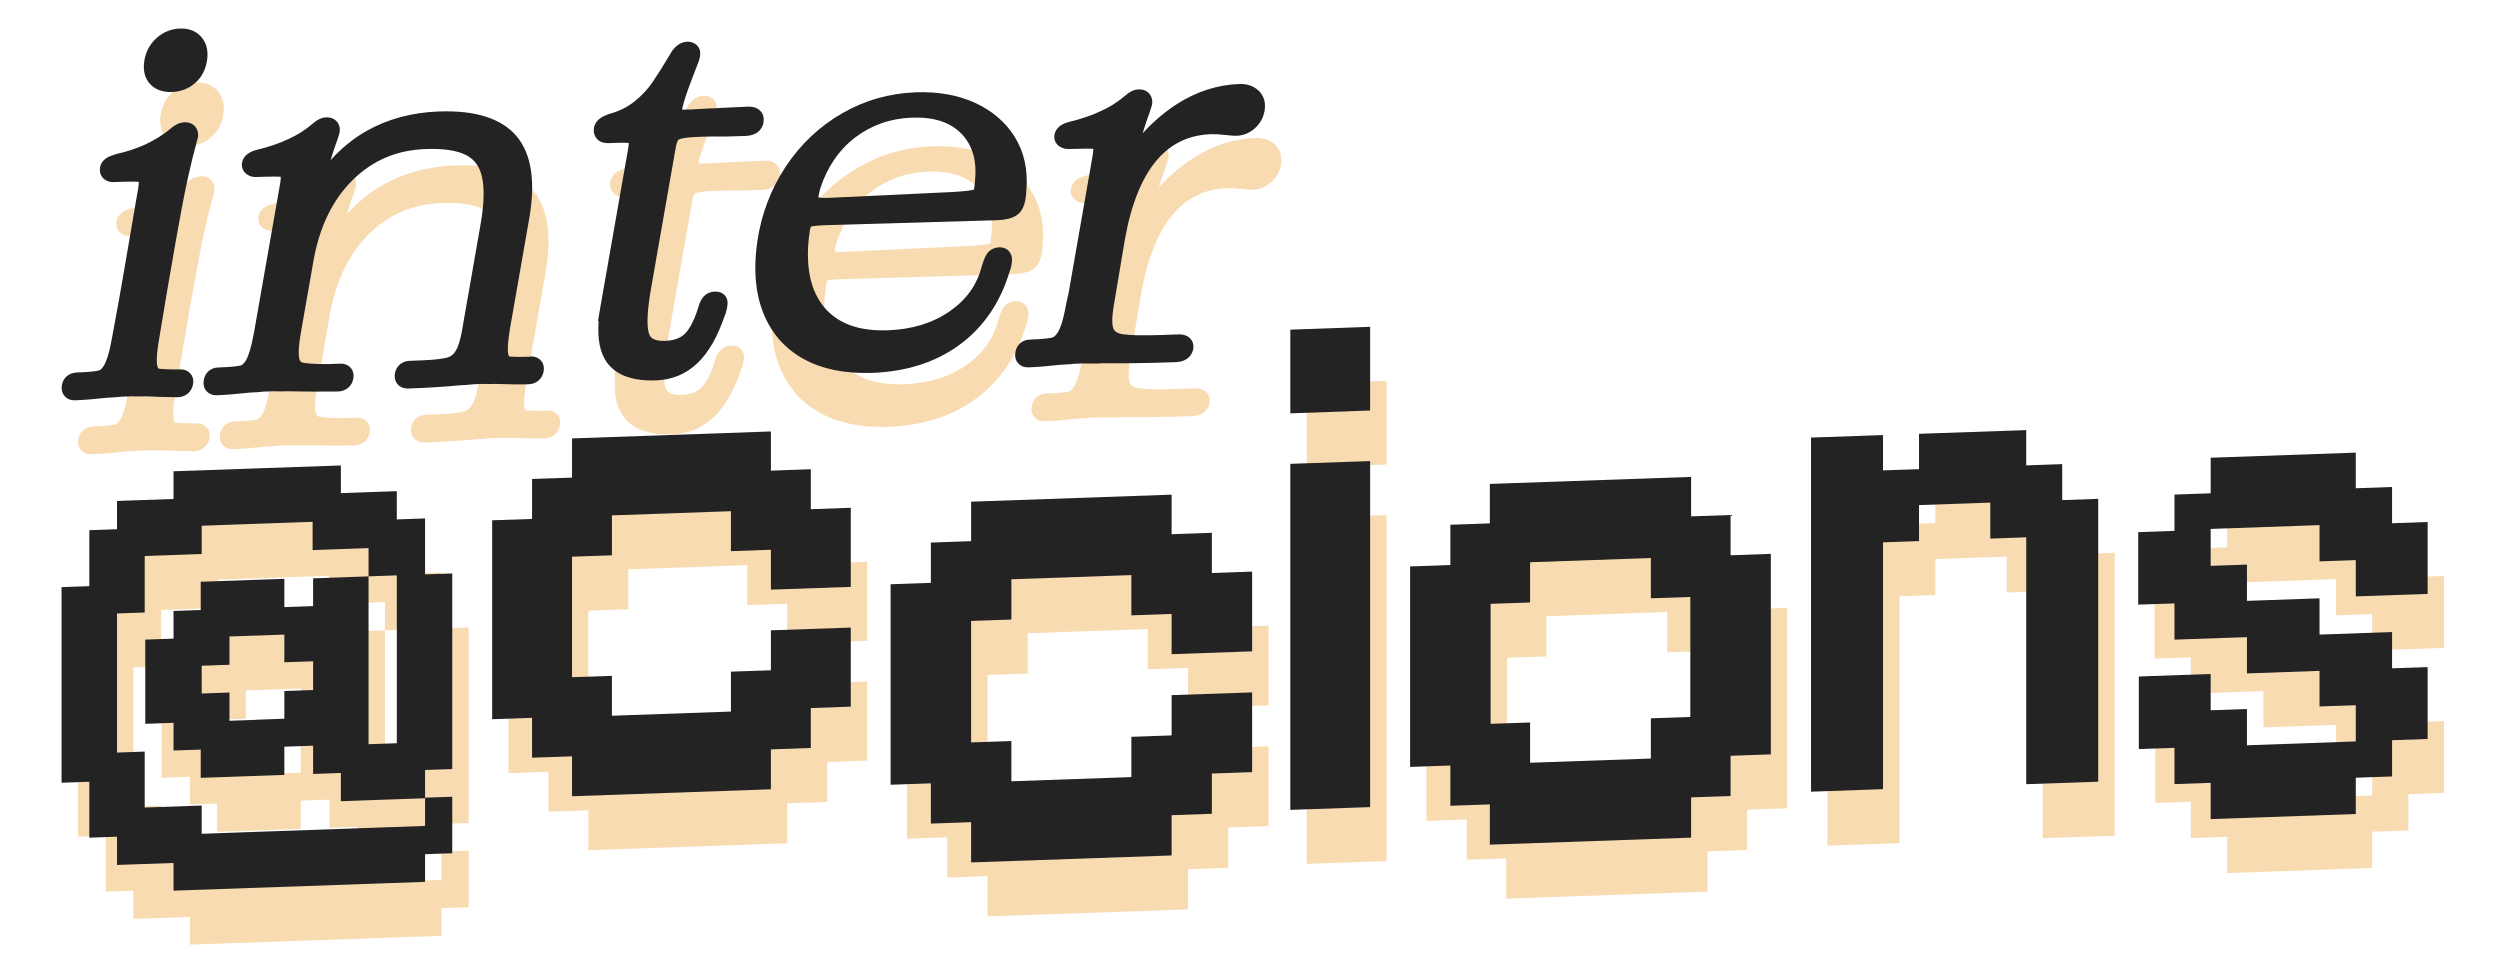 <?xml version="1.0" encoding="UTF-8"?>
<svg id="Capa_1" xmlns="http://www.w3.org/2000/svg" viewBox="0 0 352.12 136.12">
  <defs>
    <style>
      .cls-1 {
        fill: #f9dbb2;
      }

      .cls-2 {
        fill: #232323;
      }
    </style>
  </defs>
  <g>
    <path class="cls-1" d="M30.75,12.92c-.5-.62-1.43-1.36-3.08-1.3-1.26.04-2.37.49-3.3,1.32-.93.83-1.51,1.88-1.73,3.14-.3,1.7.25,2.74.75,3.3.73.83,1.78,1.22,3.12,1.18,1.25-.04,2.34-.46,3.23-1.23.91-.77,1.48-1.81,1.7-3.09.23-1.34,0-2.46-.7-3.33Z"/>
    <path class="cls-1" d="M28.27,24.83c-.43.01-.85.15-1.25.39-.29.17-.57.38-.81.6-.99.81-2.15,1.52-3.42,2.12-1.26.57-2.51.99-3.74,1.26-.48.12-.92.26-1.31.43-1,.43-1.27,1.14-1.33,1.53-.1.56.03,1.08.37,1.47.37.43.92.64,1.63.61,2.23-.08,3.1-.06,3.43-.03h.02c0,.17-.01.48-.1,1l-.27,1.56c-.4,2.32-.89,5.16-1.46,8.54-.57,3.38-1.21,6.96-1.9,10.65-.43,2.45-.84,3.53-1.11,4-.26.47-.54.76-.77.82-.3.08-1.11.22-3.16.29-1.07.04-1.88.73-2.06,1.75-.14.81.17,1.32.37,1.56.25.29.72.63,1.54.6,1.15-.04,2.72-.17,4.57-.37.73-.03,1.42-.08,1.96-.14l1.37-.05c.65.02,1.35.03,2.1,0,.86.06,2.29.1,4.42.13,1.11-.04,1.95-.76,2.14-1.83.14-.78-.17-1.28-.37-1.5-.24-.28-.7-.61-1.45-.59h0c-2.04.02-2.81-.08-3.06-.12,0,0-.09-.09-.17-.43-.08-.36-.15-1.34.3-3.9.6-3.72,1.36-8.16,2.26-13.3.71-4.05,1.3-7.12,1.74-9.12.44-1.97.85-3.66,1.22-5l.21-.78c.14-.81-.18-1.32-.38-1.56-.25-.29-.72-.63-1.54-.6ZM12.94,61.27v.2s0,0,0,0v-.2s0,0,0,0Z"/>
    <path class="cls-1" d="M77.02,57.84c-2.04.07-2.79-.01-3.01-.04,0,0-.08-.09-.14-.4-.07-.37-.12-1.37.33-3.92l2.64-15.09c.91-5.2.32-9.1-1.77-11.59-2.09-2.5-5.77-3.68-10.91-3.5-3.83.13-7.29,1.07-10.28,2.77-1.82,1.04-3.49,2.4-5.02,4.09.28-.93.59-1.85.92-2.76l.3-.93.05-.19c.14-.81-.18-1.32-.38-1.55-.25-.29-.72-.63-1.54-.6-.63.02-1.28.35-2.02,1.01-.98.83-2.11,1.54-3.42,2.11-.98.47-2.24.91-3.68,1.3-.66.14-1.13.29-1.51.48-.89.45-1.13,1.13-1.19,1.49-.12.69.19,1.34.77,1.69.36.23.79.34,1.24.32,2.24-.08,3.11-.06,3.43-.03h.02c0,.17-.01.48-.1,1l-3.64,20.75s0,0,0,0h0c-.43,2.44-.84,3.52-1.11,4-.19.33-.47.74-.79.82-.39.1-1.26.23-3.21.29-1.03.04-1.81.72-1.99,1.75-.14.78.12,1.29.37,1.57.24.28.7.61,1.48.59,1.2-.04,2.77-.17,4.57-.37.78-.03,1.47-.08,1.96-.14l1.43-.05c.63.03,1.3.02,1.9,0,2.46.05,4.88.06,7.21.03,1.11-.04,1.96-.76,2.14-1.83.14-.78-.17-1.28-.37-1.5-.24-.28-.7-.61-1.49-.59l-1.71.06c-2.1.02-3.09-.11-3.55-.21-.21-.05-.4-.13-.5-.57-.09-.37-.17-1.32.22-3.6l1.78-10.15c.84-4.78,2.7-8.62,5.54-11.41,2.84-2.79,6.21-4.21,10.3-4.35,2.49-.09,4.41.2,5.68.86,1.14.59,1.86,1.57,2.2,2.99.38,1.61.32,3.88-.18,6.75l-2.46,14.06c-.34,2.24-.74,3.27-1.02,3.73-.31.52-.68.83-1.18.97-.51.14-1.57.33-3.74.41l-1.6.06c-1.07.04-1.88.73-2.06,1.75-.14.81.17,1.32.37,1.55.25.29.72.63,1.55.6,2.59-.09,5.07-.25,7.29-.46.64-.02,1.28-.07,1.83-.14l1.22-.05c.61.02,1.28.03,1.99,0,1.87.07,3.4.09,4.55.05s1.95-.75,2.14-1.83c.14-.78-.17-1.28-.37-1.5-.24-.28-.7-.61-1.49-.59Z"/>
    <path class="cls-1" d="M102.89,26.83c.82.02,2.25,0,4.39-.08s2.5-1.48,2.57-1.91c.1-.6-.03-1.15-.39-1.56-.4-.46-1-.68-1.81-.66l-5.68.27c-2.15.13-3.12.16-3.55.16-.01,0-.03,0-.04,0,0-.02,0-.04.01-.07.1-.58.44-1.83,1.44-4.42.33-.82.63-1.6.92-2.39.17-.55.22-.95.17-1.33-.04-.26-.27-1.12-1.41-1.34l-.15-.02c-.53-.04-1.52.07-2.38,1.29-1.09,1.84-2.02,3.31-2.75,4.39-.66.98-1.51,1.89-2.53,2.71-.96.77-2.09,1.35-3.38,1.72-.17.04-.33.09-.45.15-.37.14-.69.29-.98.48-.49.34-.82.83-.92,1.39-.11.63.08,1.23.5,1.63.38.37.9.54,1.55.52l.84-.03c1.07-.04,1.66-.03,2.01,0,0,.19-.03.49-.11.95l-3.86,22-.36,2.12h.09c-.2,2.57.19,4.49,1.17,5.86,1.29,1.78,3.61,2.63,6.89,2.52,2.3-.08,4.28-.91,5.89-2.47,1.53-1.47,2.77-3.63,3.79-6.59.11-.24.18-.44.19-.53.2-.75.26-1.18.22-1.51-.07-.73-.65-1.45-1.79-1.41-.69.02-1.3.33-1.7.85-.27.35-.48.81-.65,1.45-.68,2.18-1.41,3.2-1.9,3.67-.63.61-1.54.93-2.78.97-1.84.06-2.11-.66-2.22-.97-.22-.59-.47-2.19.25-6.31l3.49-19.9c.15-.87.35-1.11.35-1.11h0s.19-.18.91-.29c.7-.11,2.1-.18,4.12-.21Z"/>
    <path class="cls-1" d="M143.01,42.44c-.75.03-1.39.4-1.77,1.03-.19.32-.39.8-.65,1.63-.67,2.62-2.14,4.69-4.5,6.33-2.4,1.67-5.33,2.57-8.71,2.69-4.07.14-7-.91-8.95-3.21-1.95-2.3-2.68-5.67-2.17-10.02.1-.8.19-1.18.24-1.35.02,0,.04-.01.06-.02.16-.05.69-.16,2.17-.21l23.9-.69c1.54-.05,2.56-.36,3.2-.96.66-.63.99-1.69,1.05-3.39.22-2.78-.33-5.26-1.64-7.38-1.3-2.09-3.2-3.71-5.63-4.82-2.38-1.08-5.17-1.58-8.29-1.47-3.7.13-7.19,1.12-10.38,2.95-3.18,1.83-5.86,4.35-7.95,7.5-2.08,3.14-3.43,6.67-4,10.48-.58,3.85-.31,7.24.79,10.06,1.13,2.89,3.05,5.1,5.71,6.57,2.6,1.43,5.85,2.09,9.66,1.96,4.82-.17,8.96-1.5,12.3-3.95,3.37-2.47,5.74-5.93,7.05-10.29l.14-.39c.18-.66.24-1.16.19-1.58-.11-.92-.84-1.52-1.81-1.48ZM130.74,24.17c3.12-.11,5.41.64,7,2.28,1.57,1.63,2.19,3.82,1.89,6.74-.05.78-.15,1.07-.14,1.1-.02.01-.09.04-.21.07-.31.07-1.03.17-2.68.28l-17.66.83c-.77.03-1.18-.03-1.37-.07.03-.23.1-.64.29-1.31.99-3.01,2.65-5.42,4.93-7.15,2.28-1.73,4.96-2.66,7.95-2.77Z"/>
    <path class="cls-1" d="M179.55,20.35c-.69-.64-1.62-.96-2.71-.92-3.03.11-5.95,1.04-8.7,2.78-1.74,1.11-3.38,2.5-4.9,4.17.29-.99.61-1.96.97-2.91l.3-.93.05-.19c.14-.81-.18-1.32-.38-1.56-.25-.29-.72-.63-1.54-.6-.63.02-1.28.35-2.02,1.01-.98.83-2.11,1.54-3.42,2.11-.98.47-2.24.91-3.68,1.3-.66.14-1.13.29-1.51.48-.89.45-1.13,1.13-1.19,1.49-.12.69.19,1.34.78,1.69.36.22.79.33,1.23.32,2.24-.08,3.1-.06,3.43-.03,0,0,.02,0,.03,0,0,.17-.01.48-.1.99l-3.36,19.21-.34,1.55c-.43,2.43-.85,3.51-1.13,3.98-.16.28-.49.76-.84.85-.39.1-1.26.23-3.21.29-1.03.04-1.81.72-1.99,1.75-.14.78.12,1.29.37,1.57.24.28.7.61,1.48.59,1.2-.04,2.77-.17,4.57-.37.78-.03,1.47-.08,1.96-.14l1.12-.04c.99.01,1.95.05,2.78-.03,3.26.03,6.71-.02,10.27-.15,2.02-.07,2.42-1.42,2.49-1.84.1-.55-.04-1.06-.37-1.44-.39-.45-.98-.66-1.77-.63l-2.23.08c-2.6.09-4.46.06-5.52-.1-.93-.14-1.21-.49-1.33-.75-.12-.25-.36-1.07.06-3.43l1.52-9.07c.87-4.97,2.38-8.75,4.47-11.22,2.02-2.39,4.54-3.6,7.69-3.71.49-.02,1.21.02,2.12.12.65.08,1.15.12,1.52.1.92-.03,1.8-.4,2.52-1.05.74-.66,1.2-1.48,1.37-2.46.26-1.47-.33-2.37-.86-2.87Z"/>
    <path class="cls-1" d="M62.18,84.52v-3.9l-3.98.14v-3.98l-3.98.14-3.9.14v-3.9l-3.91.14-4.05.14-3.83.13-3.9.14-4.05.14-3.83.13v3.9l-3.98.14-3.98.14v3.98l-3.9.14v7.88l-3.91.14v27.55l3.91-.14v7.88l3.9-.14v3.98l3.98-.14,3.98-.14v3.9l3.83-.13,4.05-.14,3.9-.14,3.83-.13,4.05-.14,3.91-.14,3.9-.14,3.98-.14,3.98-.14v-3.9l3.83-.13v-7.96l-3.83.13v-3.9l3.83-.13v-27.55l-3.83.13v-3.98ZM38.46,108.99h-.15s-3.68.13-3.68.13v-3.98l-3.91.14v-3.91l3.91-.14v-3.98l3.68-.13h.22s3.83-.14,3.83-.14v3.9l4.05-.14v4.05l-4.05.14v3.9l-3.9.14ZM58.2,92.54v19.74l-3.98.14v-23.64l-3.9.14-3.91.14v3.91l-4.05.14v-3.98l-3.83.13-3.9.14-4.05.14v3.98l-3.83.13v3.9l-3.98.14v11.86l3.98-.14v3.9l3.83-.13v3.98l4.05-.14,3.9-.14,3.83-.13v-3.98l4.05-.14v3.98l3.91-.14v3.98l3.9-.14h.07s3.91-.14,3.91-.14l3.98-.14v3.9l-3.98.14-3.98.14-3.9.14-3.91.14-4.05.14-3.83.13-3.9.14-3.91.14v-3.98l-3.98.14-3.98.14h-.07s0-3.9,0-3.9v-3.98l-3.9.14v-19.59l3.9-.14v-7.96h.07s3.98-.14,3.98-.14l3.98-.14v-3.98l3.91-.14,3.9-.14,3.83-.13,3.98-.14v3.98l3.9-.14,3.98-.14v3.98l3.98-.14v3.91Z"/>
    <polygon class="cls-1" points="116.51 73.69 110.88 73.89 110.88 68.37 82.87 69.35 82.87 74.87 77.25 75.06 77.25 80.69 71.63 80.88 71.63 108.9 77.25 108.7 77.25 114.32 82.87 114.13 82.87 119.75 110.88 118.77 110.88 113.15 116.51 112.95 116.51 107.33 122.13 107.13 122.13 95.99 110.88 96.38 110.88 102.01 105.26 102.2 105.26 107.82 88.5 108.41 88.5 102.79 82.87 102.98 82.87 86.01 88.5 85.81 88.5 80.19 105.26 79.6 105.26 85.23 110.88 85.03 110.88 90.66 122.13 90.26 122.13 79.12 116.51 79.32 116.51 73.69"/>
    <polygon class="cls-1" points="173 82.64 167.33 82.84 167.33 77.27 139.09 78.26 139.09 83.82 133.42 84.02 133.42 89.69 127.75 89.89 127.75 118.13 133.42 117.93 133.42 123.6 139.09 123.4 139.09 129.07 167.33 128.09 167.33 122.42 173 122.22 173 116.55 178.67 116.35 178.67 105.12 167.33 105.51 167.33 111.18 161.66 111.38 161.66 117.05 144.76 117.64 144.76 111.97 139.09 112.17 139.09 95.06 144.76 94.86 144.76 89.19 161.66 88.6 161.66 94.27 167.33 94.07 167.33 99.74 178.67 99.34 178.67 88.11 173 88.31 173 82.64"/>
    <polygon class="cls-1" points="184.05 65.82 195.29 65.42 195.29 53.63 184.05 54.03 184.05 65.82"/>
    <polygon class="cls-1" points="184.05 121.67 195.29 121.28 195.29 72.54 184.05 72.93 184.05 121.67"/>
    <path class="cls-1" d="M246.05,80.14l-5.56.19v-5.56l-28.35.99v5.56l-5.56.19v5.67l-5.67.2v28.24l5.67-.2v5.67l5.56-.19v5.67l28.35-.99v-5.67l5.56-.19v-5.67l5.67-.2v-28.24l-5.67.2v-5.67ZM240.38,108.58l-5.56.19v5.67l-17.01.59v-5.67l-5.56.19v-16.9l5.56-.19v-5.67l17.01-.59v5.67l5.56-.19v16.9Z"/>
    <polygon class="cls-1" points="292.77 72.97 287.7 73.15 287.7 68.18 272.59 68.7 272.59 73.68 267.53 73.85 267.53 68.88 257.39 69.24 257.39 119.11 267.53 118.75 267.53 83.99 272.59 83.81 272.59 78.74 282.63 78.39 282.63 83.46 287.7 83.28 287.7 118.05 297.84 117.7 297.84 77.86 292.77 78.04 292.77 72.97"/>
    <polygon class="cls-1" points="344.24 91.25 344.24 81.12 339.22 81.3 339.22 76.19 334.11 76.37 334.11 71.36 313.68 72.07 313.68 77.08 308.57 77.26 308.57 82.37 303.46 82.55 303.46 92.76 308.57 92.59 308.57 97.69 318.79 97.34 318.79 102.45 329.01 102.09 329.01 107.1 334.11 106.93 334.11 112.04 318.79 112.57 318.79 107.46 313.68 107.64 313.68 102.53 303.56 102.88 303.56 113.1 308.57 112.93 308.57 118.04 313.68 117.86 313.68 122.97 334.11 122.25 334.11 117.14 339.22 116.97 339.22 111.86 344.24 111.68 344.24 101.56 339.22 101.73 339.22 96.62 329.01 96.98 329.01 91.87 318.79 92.23 318.79 87.12 313.68 87.3 313.68 82.1 329.01 81.56 329.01 86.67 334.11 86.49 334.11 91.6 344.24 91.25"/>
  </g>
  <g>
    <path class="cls-2" d="M28.45,5.32c-.5-.62-1.43-1.36-3.08-1.3-1.26.04-2.37.49-3.3,1.32-.93.83-1.51,1.88-1.73,3.14-.3,1.7.25,2.74.75,3.3.73.83,1.78,1.22,3.12,1.18,1.25-.04,2.34-.46,3.23-1.23.91-.77,1.48-1.81,1.7-3.09.23-1.34,0-2.46-.7-3.33Z"/>
    <path class="cls-2" d="M25.96,17.23c-.43.01-.85.15-1.25.39-.29.17-.57.38-.81.6-.99.81-2.15,1.52-3.42,2.12-1.26.57-2.51.99-3.74,1.26-.48.12-.92.26-1.31.43-1,.43-1.27,1.14-1.33,1.53-.1.56.03,1.08.37,1.47.37.43.92.64,1.63.61,2.23-.08,3.1-.06,3.43-.03h.02c0,.17-.01.48-.1,1l-.27,1.56c-.4,2.32-.89,5.16-1.46,8.54-.57,3.38-1.21,6.96-1.9,10.65-.43,2.45-.84,3.53-1.11,4-.26.47-.54.76-.77.82-.3.08-1.11.22-3.16.29-1.07.04-1.88.73-2.06,1.75-.14.81.17,1.32.37,1.56.25.29.72.63,1.54.6,1.15-.04,2.72-.17,4.57-.37.73-.03,1.42-.08,1.96-.14l1.37-.05c.65.02,1.35.03,2.1,0,.86.06,2.29.1,4.42.13,1.11-.04,1.95-.76,2.14-1.83.14-.78-.17-1.28-.37-1.5-.24-.28-.7-.61-1.45-.59h0c-2.04.02-2.81-.08-3.06-.12,0,0-.09-.09-.17-.43-.08-.36-.15-1.34.3-3.9.6-3.72,1.36-8.16,2.26-13.3.71-4.05,1.3-7.12,1.74-9.12.44-1.97.85-3.66,1.22-5l.21-.78c.14-.81-.18-1.32-.38-1.56-.25-.29-.72-.63-1.54-.6ZM10.63,53.67v.2s0,0,0,0v-.2s0,0,0,0Z"/>
    <path class="cls-2" d="M74.72,50.24c-2.04.07-2.79-.01-3.01-.04,0,0-.08-.09-.14-.4-.07-.37-.12-1.37.33-3.92l2.64-15.09c.91-5.2.32-9.1-1.77-11.59-2.09-2.5-5.77-3.68-10.91-3.5-3.83.13-7.29,1.07-10.28,2.77-1.82,1.04-3.49,2.4-5.02,4.09.28-.93.59-1.85.92-2.76l.3-.93.05-.19c.14-.81-.18-1.32-.38-1.55-.25-.29-.72-.63-1.54-.6-.63.02-1.28.35-2.02,1.01-.98.83-2.11,1.54-3.42,2.11-.98.47-2.24.91-3.68,1.3-.66.14-1.13.29-1.51.48-.89.45-1.13,1.13-1.19,1.49-.12.69.19,1.34.77,1.69.36.23.79.34,1.24.32,2.24-.08,3.11-.06,3.43-.03h.02c0,.17-.01.48-.1,1l-3.64,20.75s0,0,0,0h0c-.43,2.44-.84,3.52-1.11,4-.19.33-.47.74-.79.82-.39.1-1.26.23-3.21.29-1.03.04-1.81.72-1.99,1.75-.14.78.12,1.29.37,1.57.24.28.7.61,1.48.59,1.2-.04,2.77-.17,4.57-.37.78-.03,1.47-.08,1.96-.14l1.43-.05c.63.03,1.3.02,1.9,0,2.46.05,4.88.06,7.21.03,1.11-.04,1.96-.76,2.14-1.83.14-.78-.17-1.28-.37-1.5-.24-.28-.7-.61-1.49-.59l-1.71.06c-2.1.02-3.09-.11-3.55-.21-.21-.05-.4-.13-.5-.57-.09-.37-.17-1.32.22-3.6l1.78-10.15c.84-4.78,2.7-8.62,5.54-11.41,2.84-2.79,6.21-4.21,10.3-4.35,2.49-.09,4.41.2,5.68.86,1.14.59,1.86,1.57,2.2,2.99.38,1.61.32,3.88-.18,6.75l-2.46,14.06c-.34,2.24-.74,3.27-1.02,3.73-.31.52-.68.83-1.18.97-.51.14-1.57.33-3.74.41l-1.6.06c-1.07.04-1.88.73-2.06,1.75-.14.81.17,1.32.37,1.55.25.29.72.63,1.55.6,2.59-.09,5.07-.25,7.29-.46.64-.02,1.28-.07,1.83-.14l1.22-.05c.61.02,1.28.03,1.99,0,1.87.07,3.4.09,4.55.05s1.95-.75,2.14-1.83c.14-.78-.17-1.28-.37-1.5-.24-.28-.7-.61-1.49-.59Z"/>
    <path class="cls-2" d="M100.58,19.23c.82.02,2.25,0,4.39-.08s2.5-1.48,2.57-1.91c.1-.6-.03-1.15-.39-1.56-.4-.46-1-.68-1.81-.66l-5.68.27c-2.15.13-3.12.16-3.55.16-.01,0-.03,0-.04,0,0-.02,0-.04.01-.07.1-.58.44-1.83,1.44-4.42.33-.82.63-1.6.92-2.39.17-.55.22-.95.17-1.33-.04-.26-.27-1.12-1.41-1.34l-.15-.02c-.53-.04-1.52.07-2.38,1.29-1.09,1.84-2.02,3.31-2.75,4.39-.66.98-1.51,1.89-2.53,2.71-.96.77-2.09,1.35-3.38,1.72-.17.04-.33.09-.45.15-.37.14-.69.29-.98.48-.49.34-.82.83-.92,1.39-.11.63.08,1.23.5,1.63.38.37.9.54,1.55.52l.84-.03c1.07-.04,1.66-.03,2.01,0,0,.19-.03.49-.11.95l-3.86,22-.36,2.12h.09c-.2,2.57.19,4.49,1.17,5.86,1.29,1.78,3.61,2.63,6.89,2.52,2.3-.08,4.28-.91,5.89-2.47,1.53-1.47,2.77-3.63,3.79-6.59.11-.24.18-.44.19-.53.2-.75.26-1.18.22-1.51-.07-.73-.65-1.45-1.79-1.41-.69.02-1.3.33-1.7.85-.27.35-.48.81-.65,1.45-.68,2.18-1.41,3.2-1.9,3.67-.63.61-1.54.93-2.78.97-1.84.06-2.11-.66-2.22-.97-.22-.59-.47-2.19.25-6.31l3.49-19.9c.15-.87.35-1.11.35-1.11h0s.19-.18.91-.29c.7-.11,2.1-.18,4.12-.21Z"/>
    <path class="cls-2" d="M140.7,34.84c-.75.03-1.39.4-1.77,1.03-.19.32-.39.8-.65,1.63-.67,2.62-2.14,4.69-4.5,6.33-2.4,1.67-5.33,2.57-8.71,2.69-4.07.14-7-.91-8.95-3.21-1.95-2.3-2.68-5.67-2.17-10.02.1-.8.19-1.18.24-1.35.02,0,.04-.01.06-.02.16-.05.69-.16,2.17-.21l23.9-.69c1.54-.05,2.56-.36,3.2-.96.66-.63.99-1.69,1.05-3.39.22-2.78-.33-5.26-1.64-7.38-1.3-2.09-3.2-3.71-5.63-4.82-2.38-1.08-5.17-1.58-8.29-1.47-3.7.13-7.19,1.12-10.38,2.95-3.18,1.83-5.86,4.35-7.95,7.5-2.08,3.14-3.43,6.67-4,10.48-.58,3.85-.31,7.24.79,10.06,1.13,2.89,3.05,5.1,5.71,6.57,2.6,1.43,5.85,2.09,9.66,1.96,4.82-.17,8.96-1.5,12.3-3.95,3.37-2.47,5.74-5.93,7.05-10.29l.14-.39c.18-.66.24-1.16.19-1.58-.11-.92-.84-1.52-1.81-1.48ZM128.43,16.57c3.12-.11,5.41.64,7,2.28,1.57,1.63,2.19,3.82,1.89,6.74-.05.78-.15,1.07-.14,1.1-.02.01-.09.04-.21.07-.31.07-1.03.17-2.68.28l-17.66.83c-.77.03-1.18-.03-1.37-.07.03-.23.1-.64.29-1.31.99-3.01,2.65-5.42,4.93-7.15,2.28-1.73,4.96-2.66,7.95-2.77Z"/>
    <path class="cls-2" d="M177.25,12.75c-.69-.64-1.62-.96-2.71-.92-3.03.11-5.95,1.04-8.7,2.78-1.74,1.11-3.38,2.5-4.9,4.17.29-.99.61-1.96.97-2.91l.3-.93.05-.19c.14-.81-.18-1.32-.38-1.56-.25-.29-.72-.63-1.54-.6-.63.02-1.28.35-2.02,1.01-.98.83-2.11,1.54-3.42,2.11-.98.47-2.24.91-3.68,1.3-.66.14-1.13.29-1.51.48-.89.45-1.13,1.13-1.19,1.49-.12.69.19,1.34.78,1.69.36.22.79.33,1.23.32,2.24-.08,3.1-.06,3.43-.03,0,0,.02,0,.03,0,0,.17-.01.48-.1.99l-3.36,19.21-.34,1.55c-.43,2.43-.85,3.51-1.13,3.98-.16.28-.49.76-.84.85-.39.1-1.26.23-3.21.29-1.03.04-1.81.72-1.99,1.75-.14.78.12,1.29.37,1.57.24.28.7.61,1.48.59,1.2-.04,2.77-.17,4.57-.37.78-.03,1.47-.08,1.96-.14l1.12-.04c.99.01,1.95.05,2.78-.03,3.26.03,6.71-.02,10.27-.15,2.02-.07,2.42-1.42,2.49-1.84.1-.55-.04-1.06-.37-1.44-.39-.45-.98-.66-1.77-.63l-2.23.08c-2.6.09-4.46.06-5.52-.1-.93-.14-1.21-.49-1.33-.75-.12-.25-.36-1.07.06-3.43l1.52-9.07c.87-4.97,2.38-8.75,4.47-11.22,2.02-2.39,4.54-3.6,7.69-3.71.49-.02,1.21.02,2.12.12.65.08,1.15.12,1.52.1.92-.03,1.8-.4,2.52-1.05.74-.66,1.2-1.48,1.37-2.46.26-1.47-.33-2.37-.86-2.87Z"/>
    <path class="cls-2" d="M59.87,76.92v-3.9l-3.98.14v-3.98l-3.98.14-3.9.14v-3.9l-3.91.14-4.05.14-3.83.13-3.9.14-4.05.14-3.83.13v3.9l-3.98.14-3.98.14v3.98l-3.9.14v7.88l-3.91.14v27.55l3.91-.14v7.88l3.9-.14v3.98l3.98-.14,3.98-.14v3.9l3.83-.13,4.05-.14,3.9-.14,3.83-.13,4.05-.14,3.91-.14,3.9-.14,3.98-.14,3.98-.14v-3.9l3.83-.13v-7.96l-3.83.13v-3.9l3.83-.13v-27.55l-3.83.13v-3.98ZM36.15,101.39h-.15s-3.68.13-3.68.13v-3.98l-3.91.14v-3.91l3.91-.14v-3.98l3.68-.13h.22s3.83-.14,3.83-.14v3.9l4.05-.14v4.05l-4.05.14v3.9l-3.9.14ZM55.89,84.94v19.74l-3.98.14v-23.64l-3.9.14-3.91.14v3.91l-4.05.14v-3.98l-3.83.13-3.9.14-4.05.14v3.98l-3.83.13v3.9l-3.98.14v11.86l3.98-.14v3.9l3.83-.13v3.98l4.05-.14,3.9-.14,3.83-.13v-3.98l4.05-.14v3.98l3.91-.14v3.98l3.9-.14h.07s3.91-.14,3.91-.14l3.98-.14v3.9l-3.98.14-3.98.14-3.9.14-3.91.14-4.05.14-3.83.13-3.9.14-3.91.14v-3.98l-3.98.14-3.98.14h-.07s0-3.9,0-3.9v-3.98l-3.9.14v-19.59l3.9-.14v-7.96h.07s3.98-.14,3.98-.14l3.98-.14v-3.98l3.91-.14,3.9-.14,3.83-.13,3.98-.14v3.98l3.9-.14,3.98-.14v3.98l3.98-.14v3.91Z"/>
    <polygon class="cls-2" points="114.2 66.09 108.58 66.29 108.58 60.77 80.57 61.75 80.57 67.27 74.94 67.46 74.94 73.09 69.32 73.28 69.32 101.3 74.94 101.1 74.94 106.72 80.57 106.53 80.57 112.15 108.58 111.17 108.58 105.55 114.2 105.35 114.2 99.73 119.83 99.53 119.83 88.39 108.58 88.78 108.58 94.41 102.95 94.6 102.95 100.22 86.19 100.81 86.19 95.19 80.57 95.38 80.57 78.41 86.19 78.21 86.19 72.59 102.95 72 102.95 77.63 108.58 77.43 108.58 83.05 119.83 82.66 119.83 71.52 114.2 71.72 114.2 66.09"/>
    <polygon class="cls-2" points="170.69 75.04 165.02 75.24 165.02 69.67 136.78 70.66 136.78 76.22 131.11 76.42 131.11 82.09 125.44 82.29 125.44 110.53 131.11 110.33 131.11 116 136.78 115.8 136.78 121.47 165.02 120.49 165.02 114.82 170.69 114.62 170.69 108.95 176.36 108.75 176.36 97.52 165.02 97.91 165.02 103.58 159.35 103.78 159.35 109.45 142.45 110.04 142.45 104.37 136.78 104.57 136.78 87.46 142.45 87.26 142.45 81.59 159.35 81 159.35 86.67 165.02 86.47 165.02 92.14 176.36 91.74 176.36 80.51 170.69 80.71 170.69 75.04"/>
    <polygon class="cls-2" points="181.74 58.22 192.98 57.82 192.98 46.03 181.74 46.43 181.74 58.22"/>
    <polygon class="cls-2" points="181.74 114.07 192.98 113.68 192.98 64.94 181.74 65.33 181.74 114.07"/>
    <path class="cls-2" d="M243.75,72.54l-5.56.19v-5.56l-28.35.99v5.56l-5.56.19v5.67l-5.67.2v28.24l5.67-.2v5.67l5.56-.19v5.67l28.35-.99v-5.67l5.56-.19v-5.67l5.67-.2v-28.24l-5.67.2v-5.67ZM238.08,100.98l-5.56.19v5.67l-17.01.59v-5.67l-5.56.19v-16.9l5.56-.19v-5.67l17.01-.59v5.67l5.56-.19v16.9Z"/>
    <polygon class="cls-2" points="290.46 65.37 285.39 65.55 285.39 60.58 270.29 61.1 270.29 66.08 265.22 66.25 265.22 61.28 255.08 61.63 255.08 111.51 265.22 111.15 265.22 76.39 270.29 76.21 270.29 71.14 280.33 70.79 280.33 75.86 285.39 75.68 285.39 110.45 295.53 110.1 295.53 70.26 290.46 70.44 290.46 65.37"/>
    <polygon class="cls-2" points="341.93 83.65 341.93 73.52 336.92 73.7 336.92 68.59 331.81 68.77 331.81 63.75 311.37 64.47 311.37 69.48 306.27 69.66 306.27 74.77 301.16 74.95 301.16 85.16 306.27 84.99 306.27 90.09 316.48 89.74 316.48 94.85 326.7 94.49 326.7 99.5 331.81 99.33 331.81 104.43 316.48 104.97 316.48 99.86 311.37 100.04 311.37 94.93 301.25 95.28 301.25 105.5 306.27 105.33 306.27 110.44 311.37 110.26 311.37 115.37 331.81 114.65 331.81 109.54 336.92 109.36 336.92 104.26 341.93 104.08 341.93 93.96 336.92 94.13 336.92 89.02 326.7 89.38 326.7 84.27 316.48 84.63 316.48 79.52 311.37 79.7 311.37 74.5 326.7 73.96 326.7 79.07 331.81 78.89 331.81 84 341.93 83.65"/>
  </g>
</svg>